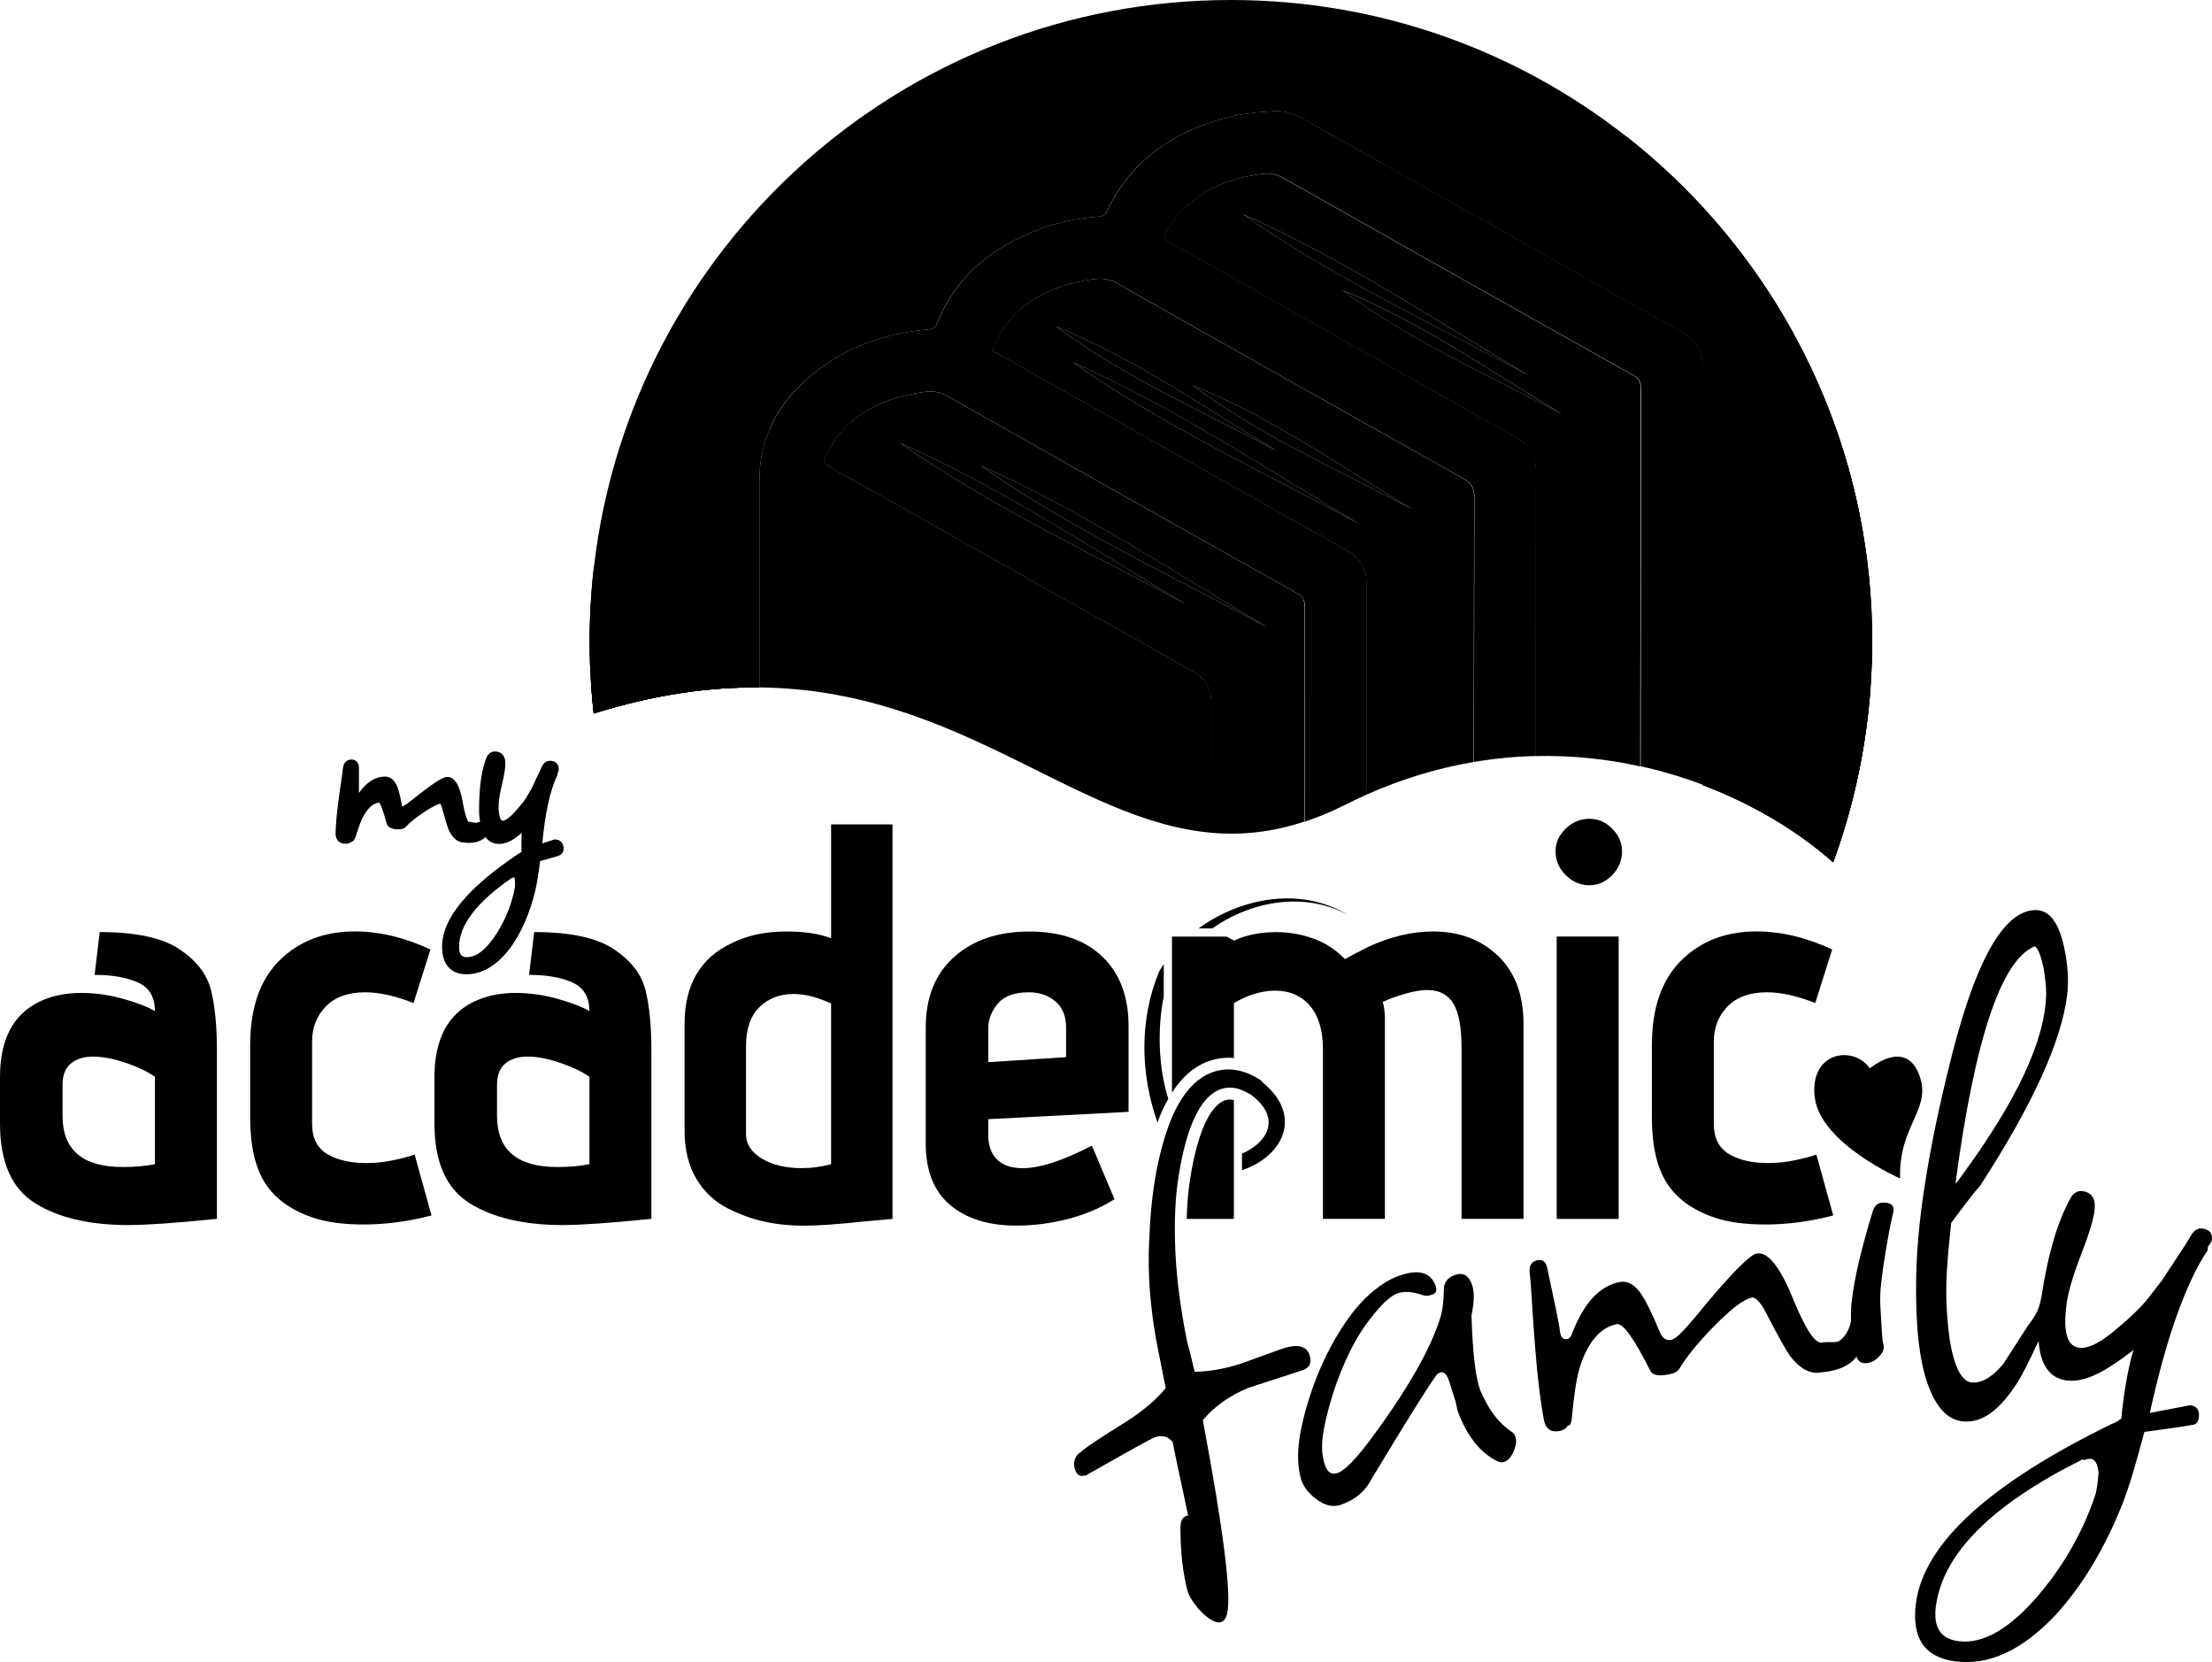 <?xml version="1.0" encoding="UTF-8"?>
<svg xmlns="http://www.w3.org/2000/svg" viewBox="0 0 417.99 314.01">
  <path class="icon-quinary fill-quinary cls-2" d="m344.47,74.54c-8.03-19.24-20.87-35.96-37.03-48.67C286.83,9.67,260.84,0,232.6,0,170.45,0,119.24,46.79,112.24,107.06c-.37,3.19-.62,6.41-.73,9.67-.05,1.48-.09,2.96-.09,4.45,0,2.91.11,5.79.31,8.64.12,1.67.27,3.33.46,4.98,11.61-3.62,21.93-5.02,31.27-4.92,0-3.87,0-7.75,0-11.62,0-6.41,0-12.83,0-19.24,0-2.73,0-5.47,0-8.2,0-3.6.69-6.83,1.95-9.75,2.06-4.78,5.66-8.71,10.3-12,5.98-4.23,12.76-6.25,20.01-6.85.44-.04,1.07-.43,1.22-.82,3.57-9.19,10.54-14.72,19.48-18.11,3.67-1.39,7.5-2.05,11.4-2.39.43-.04,1.04-.34,1.2-.69,4.47-9.67,12.34-15.14,22.3-17.86,3.09-.84,6.37-1.18,9.59-1.35,1.6-.08,3.44.42,4.86,1.21,5.24,2.92,10.46,5.86,15.69,8.8,11.76,6.6,23.51,13.23,35.26,19.85,7.06,3.98,14.09,7.99,21.18,11.91,2.6,1.44,3.83,3.45,3.82,6.47,0,.23,0,.46,0,.69-.02,16.1-.02,32.19-.02,48.29,0,10.03,0,20.05,0,30.08,10.11,3.82,18.59,9.18,24.68,14.61,3.83-10.45,6.26-21.58,7.07-33.15.2-2.83.31-5.69.31-8.57,0-16.53-3.31-32.28-9.31-46.64Z"/>
  <g class="icon-quaternary fill-quaternary">
    <path class="cls-4" d="m111.51,116.73c-.05,1.48-.09,2.96-.09,4.45,0,2.91.11,5.79.31,8.64.12,1.67.27,3.33.46,4.98,11.61-3.62,21.93-5.02,31.27-4.92,0-3.87,0-7.75,0-11.62,0-6.41,0-12.83,0-19.24,0-2.73,0-5.47,0-8.2,0-3.6.69-6.83,1.95-9.75-11.99,8.17-23.08,16.89-33.19,25.99-.37,3.19-.62,6.41-.73,9.67Z"/>
    <path class="cls-4" d="m344.47,74.54c-8.03-19.24-20.87-35.96-37.03-48.67-14.62.16-30.06,1.86-45.96,5.13,11.76,6.6,23.51,13.23,35.26,19.85,7.06,3.98,14.09,7.99,21.18,11.91,2.6,1.44,3.83,3.45,3.82,6.47,0,.23,0,.46,0,.69-.02,16.1-.02,32.19-.02,48.29,0,10.03,0,20.05,0,30.08,10.11,3.82,18.59,9.18,24.68,14.61,3.83-10.45,6.26-21.58,7.07-33.15.2-2.83.31-5.69.31-8.57,0-16.53-3.31-32.28-9.31-46.64Z"/>
  </g>
  <g class="icon-tertiary fill-tertiary">
    <path class="cls-1" d="m344.47,74.54c-7.26-1.89-14.85-3.45-22.72-4.62-.02,16.1-.02,32.19-.02,48.29,0,10.03,0,20.05,0,30.08,10.11,3.82,18.59,9.18,24.68,14.61,3.83-10.45,6.26-21.58,7.07-33.15.2-2.83.31-5.69.31-8.57,0-16.53-3.31-32.28-9.31-46.64Z"/>
    <path class="cls-1" d="m111.42,121.18c0,2.91.11,5.79.31,8.64.12,1.67.27,3.33.46,4.98,11.61-3.62,21.93-5.02,31.27-4.92,0-3.87,0-7.75,0-11.62,0-6.41,0-12.83,0-19.24-11.36,5.4-22.05,11.34-31.96,17.71-.05,1.48-.09,2.96-.09,4.45Z"/>
  </g>
  <g class="icon-secondary fill-secondary">
    <path class="cls-6" d="m321.72,148.29c10.11,3.82,18.59,9.18,24.68,14.61,3.83-10.45,6.26-21.58,7.07-33.15-9.92-4.4-20.54-8.27-31.74-11.54,0,10.03,0,20.05,0,30.08Z"/>
    <path class="cls-6" d="m143.46,129.88c0-3.87,0-7.75,0-11.62-11.2,3.28-21.81,7.16-31.73,11.56.12,1.67.27,3.33.46,4.98,11.61-3.62,21.93-5.02,31.27-4.92Z"/>
  </g>
  <g class="icon-primary fill-primary">
    <path class="cls-7" d="m321.75,69.92c0-.23,0-.46,0-.69,0-3.02-1.22-5.03-3.82-6.47-7.09-3.92-14.12-7.93-21.18-11.91-11.75-6.62-23.5-13.24-35.26-19.85-5.23-2.94-10.45-5.88-15.69-8.8-1.42-.79-3.25-1.29-4.86-1.21-3.22.17-6.49.5-9.59,1.35-9.96,2.72-17.83,8.19-22.3,17.86-.16.35-.77.65-1.2.69-3.9.34-7.73,1-11.4,2.39-8.94,3.39-15.91,8.92-19.48,18.11-.15.38-.79.78-1.22.82-7.25.6-14.03,2.62-20.01,6.85-4.65,3.29-8.24,7.23-10.3,12-1.26,2.92-1.95,6.15-1.95,9.75,0,2.73,0,5.47,0,8.2,0,6.41,0,12.83,0,19.24,0,3.87,0,7.75,0,11.62,37.65.4,59.36,25.18,85.44,27.46,0-8.09,0-16.18.01-24.27,0-2.9-1.12-4.89-3.64-6.3-14.13-7.92-28.24-15.89-42.35-23.84-8.74-4.92-17.47-9.85-26.22-14.74-.91-.51-1.23-1.04-.69-1.95.84-1.43,1.52-2.99,2.57-4.24,3.92-4.67,9.2-6.82,15.06-7.79,1.81-.3,3.5-.44,5.3.58,22.01,12.49,44.06,24.9,66.13,37.3,1.1.62,1.49,1.28,1.49,2.55-.02,13.53-.02,27.07-.02,40.6,2.45-.81,4.96-1.84,7.55-3.15,1.37-.69,2.74-1.33,4.11-1.94,0-13.23,0-26.45.02-39.68,0-2.79-.92-4.89-3.42-6.3-15.65-8.79-31.28-17.62-46.92-26.44-6.71-3.78-13.42-7.57-20.47-11.54.82-1.55,1.42-3.12,2.38-4.44,3.9-5.37,9.52-7.78,15.85-8.85,1.8-.31,3.5-.48,5.3.55,21.82,12.38,43.67,24.7,65.56,36.97,1.54.86,2.08,1.77,2.08,3.53-.04,16.67-.06,33.35-.09,50.02,3.98-.68,7.88-1.04,11.7-1.13,0-17.98.01-35.96.03-53.94,0-2.85-1.15-4.8-3.61-6.18-14.36-8.05-28.69-16.15-43.03-24.24-7.55-4.26-15.09-8.53-22.66-12.76-.88-.49-1.16-.95-.58-1.81.63-.95,1.14-1.99,1.86-2.85,4.19-5.04,9.79-7.31,16.11-8.17,1.47-.2,2.75-.07,4.12.7,22.02,12.47,44.07,24.9,66.14,37.28,1.16.65,1.52,1.36,1.52,2.66-.04,23.75-.06,47.5-.09,71.25,4.12.91,8.05,2.1,11.76,3.5,0-10.03,0-20.05,0-30.08,0-16.1,0-32.19.02-48.29Z"/>
    <path class="cls-7" d="m170.05,83.66c16.99,11.89,35.81,20.68,54.05,30.48-17.82-10.53-35.08-22.1-54.05-30.48Z"/>
    <path class="cls-7" d="m185.34,87.99c16.99,11.89,35.81,20.68,54.05,30.48-17.82-10.53-35.08-22.1-54.05-30.48Z"/>
    <path class="cls-7" d="m202.68,68.42c16.99,11.89,35.81,20.68,54.05,30.48-17.82-10.53-35.08-22.1-54.05-30.48Z"/>
    <path class="cls-7" d="m288.87,70.94c-17.82-10.53-35.08-22.1-54.05-30.48,16.99,11.89,35.81,20.68,54.05,30.48Z"/>
    <path class="cls-7" d="m241.11,85.1c-13.64-8.18-26.73-17.39-41.5-23.41,12.79,9.53,27.44,15.96,41.5,23.41Z"/>
    <path class="cls-7" d="m225.34,72.77c12.8,9.53,27.44,15.97,41.5,23.41-13.64-8.18-26.73-17.39-41.5-23.41Z"/>
    <path class="cls-7" d="m253.66,54.83c12.79,9.53,27.44,15.97,41.5,23.41-13.64-8.18-26.73-17.39-41.5-23.41Z"/>
  </g>
  <g class="icon-white fill-white">
    <path class="cls-3" d="m278.56,93.94c0-1.76-.54-2.67-2.08-3.53-21.88-12.27-43.74-24.59-65.56-36.97-1.8-1.02-3.5-.85-5.3-.55-6.33,1.08-11.94,3.48-15.85,8.85-.96,1.32-1.56,2.89-2.38,4.44,7.05,3.97,13.76,7.76,20.47,11.54,15.64,8.82,31.27,17.65,46.92,26.44,2.51,1.41,3.43,3.5,3.42,6.3-.02,13.23-.02,26.45-.02,39.68,6.88-3.06,13.68-5.06,20.29-6.18.02-16.67.05-33.35.09-50.02Zm-11.72,2.24c-14.06-7.44-28.71-13.88-41.5-23.41,14.77,6.02,27.86,15.23,41.5,23.41Zm-25.73-11.08c-14.06-7.44-28.71-13.88-41.5-23.41,14.77,6.02,27.86,15.23,41.5,23.41Zm-38.43-16.68c18.96,8.39,36.23,19.95,54.05,30.48-18.23-9.8-37.06-18.59-54.05-30.48Z"/>
    <path class="cls-3" d="m310.05,73.53c0-1.29-.35-2-1.52-2.66-22.07-12.39-44.12-24.81-66.14-37.28-1.37-.78-2.65-.9-4.12-.7-6.32.86-11.93,3.13-16.11,8.17-.72.87-1.23,1.91-1.86,2.85-.58.87-.3,1.32.58,1.81,7.57,4.22,15.11,8.5,22.66,12.76,14.34,8.08,28.67,16.18,43.03,24.24,2.47,1.38,3.62,3.33,3.61,6.18-.01,17.98-.03,35.96-.03,53.94,6.93-.16,13.57.57,19.79,1.95.03-23.75.05-47.5.09-71.25Zm-75.23-33.08c18.96,8.39,36.23,19.95,54.05,30.48-18.24-9.8-37.06-18.59-54.05-30.48Zm18.84,14.37c14.77,6.02,27.86,15.23,41.5,23.41-14.06-7.44-28.71-13.88-41.5-23.41Z"/>
    <path class="cls-3" d="m245.06,112.08c-22.06-12.39-44.12-24.81-66.13-37.3-1.8-1.02-3.49-.88-5.3-.58-5.86.98-11.14,3.13-15.06,7.79-1.05,1.25-1.73,2.82-2.57,4.24-.54.92-.22,1.45.69,1.95,8.75,4.89,17.49,9.82,26.22,14.74,14.11,7.95,28.22,15.92,42.35,23.84,2.52,1.41,3.64,3.4,3.64,6.3,0,8.09,0,16.18-.01,24.27,5.6.49,11.41-.06,17.62-2.12,0-13.53,0-27.07.02-40.6,0-1.27-.39-1.93-1.49-2.55Zm-75.01-28.42c18.96,8.39,36.23,19.95,54.05,30.48-18.23-9.8-37.06-18.59-54.05-30.48Zm15.29,4.33c18.96,8.39,36.23,19.95,54.05,30.48-18.24-9.8-37.06-18.59-54.05-30.48Z"/>
  </g>
  <g class="wordmark-secondary fill-secondary">
    <path class="cls-5" d="m359.06,222.65s-14.99-6.59-16.12-15.24c-1.13-8.66,7.21-10.08,10.41-5.57,0,0,6.48-5.52,9.17.88,2.87,6.81-3.81,9.62-3.46,19.93h0Z"/>
    <path class="cls-5" d="m285.59,270.47c-2.44-1.65-4.4-4.27-5.91-7.9-.87-2.4-1.41-7.1-1.62-14.11.55-2.52.57-4.46.07-5.84-.62-1.71-1.7-2.29-3.25-1.73-1.36.49-2.05,1.41-2.04,2.77-.02,2.13-.24,3.92-.69,5.34-1.84,5.9-6.17,13.49-13,22.74-2.88,3.86-4.99,6.04-6.36,6.53-1.12.41-1.92-.08-2.42-1.45-.18-.52-.29-.96-.34-1.34-.29-1.34-.28-3.03.06-5.05.35-2.01.94-4.39,1.79-7.12.92-2.85,1.98-5.51,3.22-8s2.62-4.68,4.17-6.6c1.92-2.44,3.53-3.89,4.81-4.36,1.29-.46,2.93-.34,4.94.39.32.08.62.09.88.04.28-.05.55-.12.81-.22.68-.24.88-.81.56-1.66-.94-2.57-3.24-3.18-6.94-1.86-.86.32-1.68.71-2.47,1.19-.8.49-1.6,1.07-2.43,1.75-2.09,1.73-4.07,4.07-5.96,7.04-1.9,2.97-3.5,6.16-4.83,9.6-1.32,3.44-2.28,6.75-2.88,9.92s-.62,5.92-.07,8.25c.3,1.64,1.28,3.1,2.97,4.38,1.66,1.29,3.28,1.65,4.82,1.09,2.66-.95,4.55-2.57,5.68-4.82,2.84-4.72,5.3-8.73,7.35-12.04,2.05-3.31,3.71-5.88,4.99-7.71.96-.82,1.73-.47,2.28,1.08l.13.38.86,2.75c.22.61.36,1.15.46,1.66.08.5.18.93.31,1.27,1.75,4.6,4.23,7.68,7.42,9.24.46.23.9.26,1.34.1.69-.24,1.27-.91,1.74-2s.58-2.04.29-2.81c-.15-.42-.4-.73-.75-.88h0Z"/>
    <path class="cls-5" d="m254.66,172.83c-8.7-5.31-20.03-3.36-28.16,2.57h2.59c7.4-5.2,17.4-7,25.57-2.57Z"/>
    <path class="cls-5" d="m220.76,207.57c-1.92-6.09-2.05-13.44-.85-19.29v-6.12c-.3.45-.59.9-.86,1.36-3.79,9.06-3.58,19.4-.32,28.57.18-.51.36-1.02.56-1.5.46-1.09.96-2.08,1.48-3v-.02Z"/>
    <path class="cls-5" d="m238.66,204.58c-.15-.17-.22-.39-.46-.51-3.04-1.99-5.99-2.51-8.85-1.58-3.29,1.07-5.97,4.05-8.03,8.94-2.38,5.95-3.75,13.26-4.11,21.9-.23,4.01-.17,7.85.16,11.53s.84,7.18,1.54,10.5l1.37,6.88c-1.77,2.21-4.38,4.4-7.79,6.56-4.63,2.84-7.51,4.79-8.61,5.82l.09-.16c-.95.88-1.24,1.93-.84,3.15.35,1.04.95,1.42,1.81,1.14.2.03.34,0,.41-.07s.16-.12.24-.16c3.95-2.25,6.99-3.94,9.05-5.1,2.07-1.15,3.29-1.79,3.63-1.9,1.39-.45,2.5-.13,3.32.94.62,3.06,1.18,5.76,1.7,8.09.5,2.32.92,4.26,1.23,5.78-.94.11-1.41.83-1.46,2.18,0,4.71.45,8.78,1.39,12.22.22.69.71,1.54,1.47,2.54s1.6,1.84,2.54,2.49c.94.66,1.7.88,2.31.68.52-.16.88-.67,1.1-1.51.88-3.45-.64-15.66-4.58-36.62,2.22-2.64,5.11-4.68,8.66-6.13l10.14-3.29c1.39-.45,1.84-1.41,1.37-2.89-.55-1.65-2.12-2.09-4.75-1.34l-8.25,2.97c-3.04.99-5.94,1.5-8.71,1.53l-.87-3.6-.59-2.25c-1.22-6.12-1.96-11.76-2.19-16.91-.23-5.16-.06-9.74.55-13.79,1.55-9.99,4.27-15.61,8.18-16.89,1.63-.53,3.43-.2,5.35,1,.02.02.05,0,.08,0,1.08.78,1.87,1.58,2.43,2.36,2.59,3.65,0,7.15-4,8.87v3.13c6.5-2.13,10.61-8.18,6.41-13.98-.63-.86-1.44-1.72-2.45-2.56v.03Z"/>
    <path class="cls-5" d="m355.78,227.2c-.91.05-1.53.54-1.84,1.47-1.33,4.27-2.32,8.03-3.03,11.25-.69,3.25-1.08,5.91-1.15,8.01,0,.44,0,.87.02,1.28.05,1.5-1.41,4.02-2.62,4.28-.16.02-.31.05-.49.07-1.22-.02-2.01,0-2.37.08-1.25.27-3.02-2.34-5.3-7.82-2.58-6.45-4.94-9.44-7.09-8.98-1.25.26-4.4,3.41-9.46,9.42-1.18,1.46-2.17,2.64-2.95,3.55-.79.93-1.38,1.56-1.76,1.92-.76.82-1.4,1.28-1.94,1.4-.9.19-1.6-.26-2.11-1.37-.78-1.88-1.46-3.4-2.02-4.53s-.99-1.92-1.26-2.31c-1.3-2.16-2.8-3.04-4.48-2.69-3.75.8-6.7,4.04-8.86,9.71-.23.62-.54.95-.88,1.03-.72.16-1.17-.22-1.36-1.11l-.05-.27c-.09-.82-.34-2.23-.76-4.24-.43-2.01-.99-4.62-1.66-7.83-.24-1.16-.86-1.63-1.85-1.43-1.08.23-1.56,1-1.47,2.28.15,1.18.29,2.97.43,5.36.13,2.39.34,5.33.62,8.82.41,5.42.96,10.01,1.67,13.77.36,1.7,1.38,2.37,3.09,2.01.61-.14,1.1-.48,1.46-1.02.3.12.55-.29.71-1.27.22-2.47.47-4.57.75-6.31.29-1.73.63-3.16,1.05-4.27,1.52-4.25,3.75-6.68,6.69-7.3,1.16-.25,3.28,2.71,6.36,8.85.46.83,1.66,1.04,3.63.62.98-.2,1.6-.57,1.86-1.08.98-1.6,2.31-3.39,4.05-5.34,1.73-1.95,3.49-3.73,5.3-5.33,1.81-1.59,3.25-2.51,4.32-2.72.79-.17,1.86,1.09,3.17,3.79,1.92,3.7,3.27,6.11,4.07,7.24,1.92,2.49,3.92,3.51,5.97,3.07,2.19-.18,3.94-.74,5.24-1.66.64-.44.99-.87,1.36-1.31.03.07.03.18.06.25.31.7.88,1.04,1.7,1,.91-.05,1.76-.48,2.54-1.31.78-.81,1.01-1.66.68-2.56-.1-.18-.26-2.5-.5-6.96-.07-1.27-.02-2.74.17-4.4.18-1.66.44-3.54.8-5.66.2-1.2.41-2.39.62-3.59s.47-2.4.76-3.61c.47-1.58-.16-2.31-1.9-2.23v-.02Z"/>
    <path class="cls-5" d="m416.16,232.09c-.72-.1-1.36.23-1.92.98l-1.41,2.3-4.34,6.59-1.84,2.37c-.8,1.1-1.72,2.17-2.78,3.22-1.07,1.06-2.21,2.1-3.45,3.12-3.25,2.88-5.77,4.2-7.58,3.94-2.25-.3-3.04-3.08-2.32-8.32.31-2.34,1.31-5.66,2.99-9.94,1.28-3.32,2.03-5.84,2.27-7.56.29-2.25-.44-3.52-2.25-3.75-.81-.11-1.5.21-2.06.96-2.54,4.34-4.45,10.71-5.72,19.08v-.03c-.56,3.22-1.67,4.04-3.07,6.22l-4.09,6.35c-1.97,2.42-3.9,3.62-5.81,3.58-2.02-.04-3.47-2.76-4.37-8.16-.47-3.48-.68-6.86-.62-10.14.03-1.82.14-3.73.31-5.74.18-1.99.38-4.05.61-6.14,1.21-1.62,2.26-3.02,3.16-4.18.89-1.17,1.66-2.12,2.31-2.83,9.88-15.22,15.36-27.25,16.45-36.08.33-2.73.11-5.79-.63-9.18-1.01-4.49-2.74-6.76-5.21-6.81-6.29-.12-11.86,10.07-16.74,30.6-1.89,7.71-3.32,14.77-4.31,21.18-1.01,6.42-1.54,12.22-1.65,17.42-.18,9.12.57,15.97,2.26,20.57s4.08,6.88,7.19,6.85c3.1.06,6.1-2.07,9.02-6.39.66-.9,1.39-2.14,2.19-3.72.72-1.42,1.56-3.15,2.47-5.1.33,4.47,2.05,7.01,5.28,7.45,2.09.28,4.52-.4,7.32-2.05,1.01-.61,1.93-1.21,2.81-1.83.87-.62,1.7-1.24,2.52-1.87-.5,1.68-.95,3.61-1.33,5.77-.39,2.15-.71,4.54-.97,7.18-.72.55-1.32.88-1.79,1.01-23.16,11.31-35.49,22.58-37,33.79-.89,6.59,1.55,10.28,7.33,11.06,6.42.87,12.8-2.08,19.15-8.87,5.06-5.57,9.29-12.64,12.66-21.2.57-1.5,1.2-3.35,1.86-5.56.66-2.2,1.38-4.78,2.15-7.71,3.84-.5,6.8-.93,8.87-1.29.84-.07,1.31-.51,1.41-1.32.2-1.46-.32-2.26-1.6-2.43l-7.65,1.46c1.63-7.42,3.38-13.67,5.22-18.76,1.85-5.09,3.74-9.07,5.69-11.93l.11-.82.33-.36c.22-.35.34-.61.37-.79.17-1.26-.42-1.99-1.78-2.17l-.02-.02Zm-31.66-53.31c.62.36,1.19,1.79,1.69,4.27.16,1.01.29,1.91.36,2.67.08.79.11,1.49.1,2.13-.17,8.57-5.46,19.96-15.87,34.16-.56.81-.98,1.35-1.27,1.63,3.63-27.3,8.64-42.26,14.98-44.86h0Zm11.5,103.45c-1.1,3.36-2.52,6.61-4.29,9.77-1.75,3.17-3.85,6.2-6.27,9.09-5.58,6.61-10.72,9.6-15.42,8.96-3.35-.45-4.74-2.66-4.2-6.64,1.34-9.94,10.59-19.18,27.76-27.71l.26.16c.49-.22.9-.29,1.27-.24.81.11,1.29,1,1.44,2.68-.1,1.46-.29,2.77-.54,3.93h0Z"/>
    <path class="cls-5" d="m104.91,158.58c-.08,0-.16,0-.24.04l-2.2.73c.27-2.83.63-5.3,1.07-7.34.49-2.28,1.07-4.1,1.73-5.42.05-.1.08-.22.08-.34v-.15l.04-.07c.14-.28.2-.49.2-.7,0-.99-.64-1.6-1.66-1.6-.35,0-1,.12-1.48.99l-1.97,4.19-.68,1.18c-.26.49-.59.99-.97,1.48-.4.51-.83,1.03-1.31,1.55-1.5,1.74-2.27,1.93-2.53,1.93-.48,0-.77-1.06-.77-2.78,0-.99.24-2.46.71-4.39.38-1.61.57-2.8.57-3.64,0-1.42-.73-2.27-1.97-2.27-.64,0-1.17.33-1.54,1.01-.97,2.31-1.46,5.66-1.46,9.96,0,.89.07,1.66.18,2.36-.11,0-.22,0-.34.04-.1.02-.19.06-.29.1-.07,0-.23,0-.57-.02-.55-.13-.84-.17-1.01-.18-.13-.16-.52-.82-.98-3.28-.42-2.41-1.14-5.18-2.99-5.18-.58,0-1.64.41-5.46,3.39-.64.52-1.17.94-1.59,1.26-.4.3-.69.51-.92.65-.36.25-.52.29-.52.31-.01-.02-.05-.07-.08-.19-.17-.92-.32-1.65-.47-2.21-.15-.59-.27-.98-.35-1.18-.6-1.72-1.64-2.09-2.41-2.09-1.79,0-3.44,1.04-4.92,3.09.01-.33.02-.74.02-1.21v-3.56c0-.94-.56-1.54-1.42-1.54s-1.46.56-1.6,1.54c-.04.5-.14,1.28-.3,2.32-.16,1.06-.35,2.36-.55,3.9-.33,2.41-.51,4.5-.55,6.24,0,1.19.71,1.91,1.91,1.91.37,0,.71-.11,1.01-.31.01,0,.03,0,.04,0,.43-.13.65-.55.83-1,.32-1.03.62-1.91.89-2.62.26-.68.53-1.23.79-1.64.87-1.41,1.79-2.13,2.79-2.19.17.22.63,1.02,1.38,3.9.23.76.98,1.14,2.24,1.14.68,0,1.19-.2,1.46-.54.53-.57,1.25-1.19,2.15-1.85.91-.67,1.82-1.27,2.72-1.77.84-.47,1.32-.63,1.59-.68.09.15.27.52.48,1.38.5,1.83.87,3.02,1.14,3.66.74,1.53,1.74,2.3,2.88,2.3h.01c1.1.14,2.05.04,2.81-.29.55-.22.93-.48,1.2-.75.62.84,1.48,1.29,2.59,1.29s2.3-.5,3.57-1.5c.24-.2.48-.39.7-.59-.01.21-.02.42-.03.64-.04.89-.04,1.88-.01,2.94-.15.13-.23.16-.25.17-.05.02-.09.04-.14.07-9.84,6.57-14.62,12.37-14.62,17.71,0,3.35,1.65,5.19,4.64,5.19s5.99-1.8,8.52-5.37c1.95-2.82,3.44-6.3,4.43-10.35.17-.71.33-1.59.5-2.61.14-.89.29-1.92.43-3.05,1.43-.39,2.56-.71,3.31-.96.71-.16,1.13-.68,1.13-1.4,0-1.06-.61-1.72-1.6-1.72v-.02Zm-8.19,7.28c.13,0,.25-.04.37-.11.03-.02.05-.03.07-.04.04.07.09.2.14.41.03.59.03,1.12,0,1.52-.27,1.49-.7,2.97-1.27,4.42s-1.29,2.88-2.15,4.25c-1.91,3-3.81,4.52-5.63,4.52-.78,0-1.5-.23-1.5-1.92,0-4.12,3.35-8.51,9.97-13.05h0Z"/>
  </g>
  <g class="wordmark-primary fill-primary">
    <path class="cls-7" d="m231.53,207.86c-1.7.55-4.83,3.25-6.68,15.11-.34,2.25-.54,4.68-.6,7.31h8.91v-22.45c-.26-.06-.52-.1-.77-.1-.3,0-.58.04-.87.14h0Z"/>
    <path class="cls-7" d="m24.38,231.45c-7.45,0-13.38-1.39-17.77-4.15-4.4-2.77-6.61-7.77-6.61-15.01v-8.84c0-7.02,2.45-11.74,7.35-14.16,2.34-1.14,5-1.7,7.98-1.7,2.62,0,5.21.36,7.77,1.07,2.56.7,4.61,1.48,6.17,2.34,0-2.63-1.06-4.42-3.19-5.38-2.13-.96-4.86-1.44-8.2-1.44l.96-8.09c6.81,0,11.83,1.08,15.07,3.24,3.23,2.17,5.21,4.74,5.96,7.72s1.12,6.81,1.12,11.5v31.72c-7.66.78-13.2,1.17-16.61,1.17h0Zm-.48-30.6c-2.31-.81-4.41-1.23-6.33-1.23-1.71,0-3.1.42-4.15,1.28-1.07.85-1.6,2.2-1.6,4.04v5.86c0,6.46,3.8,9.68,11.39,9.68,2.2,0,4.22-.17,6.07-.53v-16.51c-1.27-.92-3.07-1.79-5.38-2.6h0Z"/>
    <path class="cls-7" d="m68.78,231.34c-3.83,0-7.03-.42-9.59-1.28-4.19-1.41-7.22-3.6-9.1-6.55-1.88-2.94-2.82-7.07-2.82-12.4v-13.63c0-7.03,1.85-12.37,5.54-16.02,3.68-3.66,8.44-5.49,14.26-5.49,4.61,0,9.37,1.14,14.27,3.41l-3.2,10.12c-3.41-1.35-6.46-2.03-9.16-2.03-3.19,0-5.66.89-7.4,2.66-1.74,1.78-2.61,4.01-2.61,6.71v15.44c0,2.7.95,4.61,2.87,5.75,1.92,1.14,4.37,1.7,7.35,1.7,1.7,0,3.41-.17,5.11-.53,1.71-.36,3.05-.71,4.05-1.07l3.19,11.5c-4.4,1.14-8.66,1.71-12.77,1.71h0Z"/>
    <path class="cls-7" d="m106.48,231.45c-7.45,0-13.38-1.39-17.77-4.15-4.4-2.77-6.61-7.77-6.61-15.01v-8.84c0-7.02,2.45-11.74,7.35-14.16,2.34-1.14,5-1.7,7.98-1.7,2.62,0,5.21.36,7.77,1.07,2.56.7,4.61,1.48,6.17,2.34,0-2.63-1.06-4.42-3.19-5.38-2.13-.96-4.86-1.44-8.2-1.44l.96-8.09c6.81,0,11.83,1.08,15.07,3.24,3.23,2.17,5.21,4.74,5.96,7.72s1.12,6.81,1.12,11.5v31.72c-7.66.78-13.2,1.17-16.61,1.17h0Zm-.48-30.6c-2.31-.81-4.41-1.23-6.33-1.23-1.71,0-3.1.42-4.15,1.28-1.07.85-1.6,2.2-1.6,4.04v5.86c0,6.46,3.8,9.68,11.39,9.68,2.2,0,4.22-.17,6.07-.53v-16.51c-1.27-.92-3.07-1.79-5.38-2.6h0Z"/>
    <path class="cls-7" d="m138.42,178.11c2.9-1.42,6.31-2.13,10.22-2.13,3.33,0,6.14.42,8.41,1.28v-21.51h11.6v74.53l-5.85.53c-4.62.5-8.24.75-10.86.75s-5.09-.24-7.4-.75c-2.31-.49-4.6-1.31-6.87-2.44-2.56-1.27-4.58-3.16-6.07-5.64s-2.24-5.53-2.24-9.16v-20.12c0-7.45,3.02-12.56,9.05-15.33h0Zm11.5,9.68c-2.56,0-4.68.82-6.39,2.45-1.7,1.63-2.56,4.12-2.56,7.45v16.61c0,1.85,1,3.37,2.98,4.58s4.51,1.81,7.56,1.81c1.92,0,3.76-.25,5.54-.75v-30.34c-2.56-1.21-4.93-1.81-7.14-1.81h.01Z"/>
    <path class="cls-7" d="m186.74,214.41c0,1.99.55,3.54,1.65,4.63,1.1,1.1,2.71,1.66,4.85,1.66,3.26,0,7.63-1.42,13.09-4.26l4.27,10.11c-2.56,1.64-5.47,2.88-8.73,3.73-3.27.85-6.54,1.27-9.8,1.27-5.25,0-9.42-1.29-12.51-3.88-3.09-2.59-4.63-6.48-4.63-11.66v-21.82c0-5.75,1.79-10.22,5.38-13.41,3.58-3.2,8.32-4.79,14.21-4.79s10.49,1.59,13.79,4.74c3.29,3.16,4.95,7.54,4.95,13.14v16.19l-26.51,1.38v2.98h-.01Zm12.67-25.23c-1.34-1.14-3.02-1.71-5-1.71-2.7,0-4.65.71-5.85,2.13-1.21,1.42-1.81,2.98-1.81,4.68v6.39l14.7-.95v-5.64c0-2.13-.68-3.76-2.03-4.9h0Z"/>
    <path class="cls-7" d="m333.66,231.34c-3.83,0-7.03-.42-9.59-1.28-4.19-1.41-7.22-3.6-9.1-6.55-1.88-2.94-2.82-7.07-2.82-12.4v-13.63c0-7.03,1.85-12.37,5.54-16.02,3.68-3.66,8.44-5.49,14.26-5.49,4.61,0,9.37,1.14,14.27,3.41l-3.2,10.12c-3.41-1.35-6.46-2.03-9.16-2.03-3.19,0-5.66.89-7.4,2.66-1.74,1.78-2.61,4.01-2.61,6.71v15.44c0,2.7.95,4.61,2.87,5.75,1.92,1.14,4.37,1.7,7.35,1.7,1.7,0,3.41-.17,5.11-.53,1.71-.36,3.05-.71,4.05-1.07l3.19,11.5c-4.4,1.14-8.66,1.71-12.77,1.71h.01Z"/>
    <path class="cls-7" d="m283.09,180.61c-3.19-3.09-7.31-4.63-12.35-4.63-3.9,0-7.95.96-12.13,2.88-1.99,1-3.49,1.78-4.47,2.34-1.71-1.78-3.69-3.07-5.96-3.88-2.27-.82-4.61-1.22-7.02-1.22-2.98,0-5.64.53-7.98,1.6l-1.39-.75h-10.33v29.48c1.99-3.09,4.41-5.13,7.21-6.04,1.13-.37,2.3-.56,3.46-.56.35,0,.69.02,1.04.05v-10.38c2.7-1.56,5.28-2.34,7.77-2.34,2.77,0,4.97.95,6.6,2.87,1.64,1.92,2.45,4.65,2.45,8.2v32.04h11.71v-37.9c0-.49-.04-1.02-.11-1.6-.07-.56-.17-1.07-.31-1.49l1.8-.75c2.77-.99,4.97-1.49,6.61-1.49,2.27,0,3.92.86,4.95,2.56,1.02,1.71,1.54,4.47,1.54,8.31v32.36h11.71v-36.84c0-5.46-1.6-9.74-4.79-12.83h-.01Z"/>
    <path class="cls-7" d="m295.87,165.33c-1.27-1.27-1.92-2.77-1.92-4.47s.64-3.07,1.92-4.31c1.27-1.24,2.77-1.86,4.47-1.86s3.07.62,4.31,1.86,1.86,2.68,1.86,4.31-.62,3.2-1.86,4.47c-1.24,1.28-2.68,1.92-4.31,1.92s-3.2-.63-4.47-1.92Zm-1.71,11.61h11.71v53.34h-11.71v-53.34Z"/>
  </g>
</svg>
